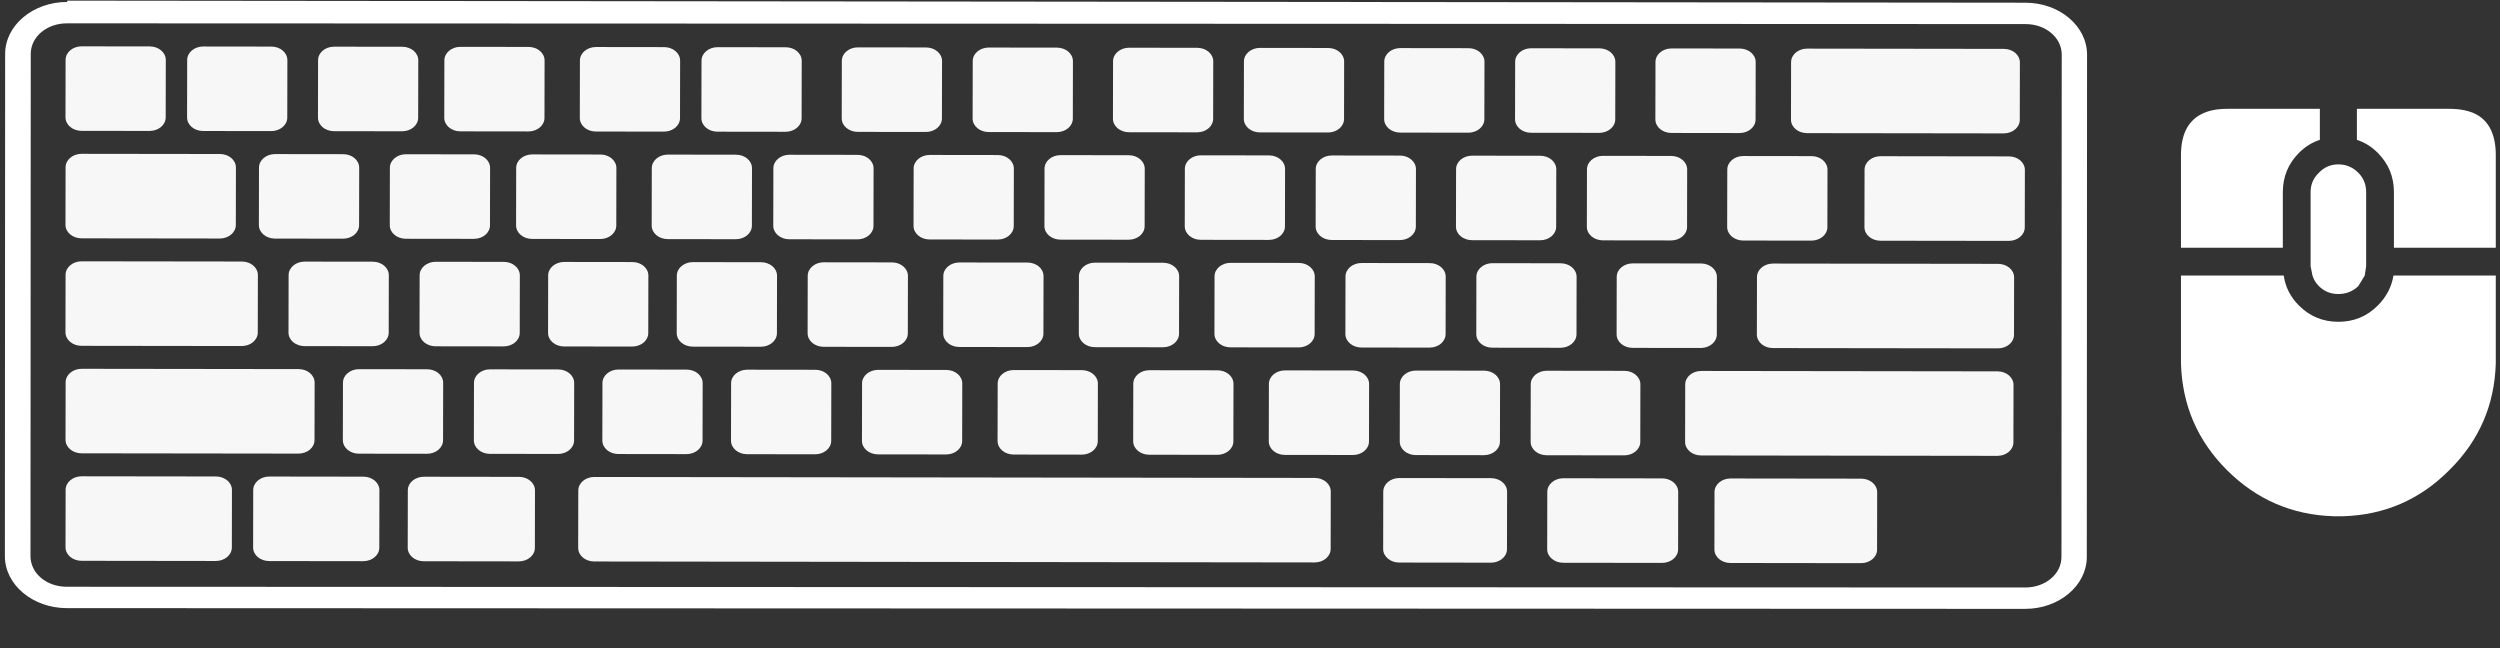 <?xml version="1.0" encoding="UTF-8" standalone="no"?>
<!-- Created with Inkscape (http://www.inkscape.org/) -->

<svg
   id="svg2"
   viewBox="0 0 270 70"
   version="1.2"
   width="270"
   height="70"
   xml:space="preserve"
   xmlns="http://www.w3.org/2000/svg"
   xmlns:svg="http://www.w3.org/2000/svg"
   xmlns:rdf="http://www.w3.org/1999/02/22-rdf-syntax-ns#"
   xmlns:cc="http://creativecommons.org/ns#"
   xmlns:dc="http://purl.org/dc/elements/1.1/"><rect x="0" y="0" width="270" height="70" fill="#333333" stroke="none"/><title
     id="title3716">keyboard</title><defs
     id="defs4"><style
       id="style4444"
       type="text/css" /><style
       id="style4444-3"
       type="text/css" /><style
       id="style4444-4"
       type="text/css" /></defs><flowRoot
     id="flowRoot6403"
     xml:space="preserve"
     style="font-style:italic;font-weight:bold;line-height:0.01%;font-family:'Plasmatica Rev';fill:#00aa00;stroke:#00aa00"
     transform="matrix(0.169,2.124,-2.124,0.169,479.229,-943.735)">
      <flowPara
   id="flowPara6409"
   style="font-size:8px;line-height:1.25" />
    </flowRoot><g
     id="g3406"
     style="fill:#ffffff;fill-opacity:1;stroke:none;stroke-opacity:1"
     transform="matrix(0.498,0,0,0.42,-4.581,-312.994)"><g
       id="g452"
       style="fill:#ffffff;fill-opacity:1;stroke:none;stroke-opacity:1"
       transform="matrix(1.382,-1.1765e-4,1.1765e-4,1.382,-432.7,-33.827)"><path
         id="rect454"
         style="opacity:0.96;fill:#ffffff;fill-opacity:1;stroke:none;stroke-opacity:1"
         transform="rotate(0.095)"
         d="m 333.466,571.81 h 10.692 c 1.394,0 2.516,1.122 2.516,2.516 v 10.692 c 0,1.394 -1.122,2.516 -2.516,2.516 h -10.692 c -1.394,0 -2.516,-1.122 -2.516,-2.516 v -10.692 c 0,-1.394 1.122,-2.516 2.516,-2.516 z" /><path
         id="rect456"
         style="opacity:0.96;fill:#ffffff;fill-opacity:1;stroke:none;stroke-opacity:1"
         transform="rotate(0.095)"
         d="m 352.546,571.81 h 10.692 c 1.394,0 2.516,1.122 2.516,2.516 v 10.692 c 0,1.394 -1.122,2.516 -2.516,2.516 h -10.692 c -1.394,0 -2.516,-1.122 -2.516,-2.516 v -10.692 c 0,-1.394 1.122,-2.516 2.516,-2.516 z" /><path
         id="rect458"
         style="opacity:0.96;fill:#ffffff;fill-opacity:1;stroke:none;stroke-opacity:1"
         transform="rotate(0.095)"
         d="m 373.086,571.81 h 10.692 c 1.394,0 2.516,1.122 2.516,2.516 v 10.692 c 0,1.394 -1.122,2.516 -2.516,2.516 h -10.692 c -1.394,0 -2.516,-1.122 -2.516,-2.516 v -10.692 c 0,-1.394 1.122,-2.516 2.516,-2.516 z" /><path
         id="rect460"
         style="opacity:0.96;fill:#ffffff;fill-opacity:1;stroke:none;stroke-opacity:1"
         transform="rotate(0.095)"
         d="m 392.906,571.81 h 10.692 c 1.394,0 2.516,1.122 2.516,2.516 v 10.692 c 0,1.394 -1.122,2.516 -2.516,2.516 h -10.692 c -1.394,0 -2.516,-1.122 -2.516,-2.516 v -10.692 c 0,-1.394 1.122,-2.516 2.516,-2.516 z" /><path
         id="rect462"
         style="opacity:0.96;fill:#ffffff;fill-opacity:1;stroke:none;stroke-opacity:1"
         transform="rotate(0.095)"
         d="m 414.176,571.81 h 10.692 c 1.394,0 2.516,1.122 2.516,2.516 v 10.692 c 0,1.394 -1.122,2.516 -2.516,2.516 h -10.692 c -1.394,0 -2.516,-1.122 -2.516,-2.516 v -10.692 c 0,-1.394 1.122,-2.516 2.516,-2.516 z" /><path
         id="rect464"
         style="opacity:0.96;fill:#ffffff;fill-opacity:1;stroke:none;stroke-opacity:1"
         transform="rotate(0.095)"
         d="m 433.256,571.81 h 10.692 c 1.394,0 2.516,1.122 2.516,2.516 v 10.692 c 0,1.394 -1.122,2.516 -2.516,2.516 h -10.692 c -1.394,0 -2.516,-1.122 -2.516,-2.516 v -10.692 c 0,-1.394 1.122,-2.516 2.516,-2.516 z" /><path
         id="rect466"
         style="opacity:0.96;fill:#ffffff;fill-opacity:1;stroke:none;stroke-opacity:1"
         transform="rotate(0.095)"
         d="m 455.276,571.81 h 10.692 c 1.394,0 2.516,1.122 2.516,2.516 v 10.692 c 0,1.394 -1.122,2.516 -2.516,2.516 h -10.692 c -1.394,0 -2.516,-1.122 -2.516,-2.516 v -10.692 c 0,-1.394 1.122,-2.516 2.516,-2.516 z" /><path
         id="rect468"
         style="opacity:0.96;fill:#ffffff;fill-opacity:1;stroke:none;stroke-opacity:1"
         transform="rotate(0.095)"
         d="m 475.816,571.81 h 10.692 c 1.394,0 2.516,1.122 2.516,2.516 v 10.692 c 0,1.394 -1.122,2.516 -2.516,2.516 h -10.692 c -1.394,0 -2.516,-1.122 -2.516,-2.516 v -10.692 c 0,-1.394 1.122,-2.516 2.516,-2.516 z" /><path
         id="rect470"
         style="opacity:0.96;fill:#ffffff;fill-opacity:1;stroke:none;stroke-opacity:1"
         transform="rotate(0.095)"
         d="m 497.836,571.81 h 10.692 c 1.394,0 2.516,1.122 2.516,2.516 v 10.692 c 0,1.394 -1.122,2.516 -2.516,2.516 h -10.692 c -1.394,0 -2.516,-1.122 -2.516,-2.516 v -10.692 c 0,-1.394 1.122,-2.516 2.516,-2.516 z" /><path
         id="rect472"
         style="opacity:0.96;fill:#ffffff;fill-opacity:1;stroke:none;stroke-opacity:1"
         transform="rotate(0.095)"
         d="m 518.376,571.81 h 10.692 c 1.394,0 2.516,1.122 2.516,2.516 v 10.692 c 0,1.394 -1.122,2.516 -2.516,2.516 h -10.692 c -1.394,0 -2.516,-1.122 -2.516,-2.516 v -10.692 c 0,-1.394 1.122,-2.516 2.516,-2.516 z" /><path
         id="rect474"
         style="opacity:0.96;fill:#ffffff;fill-opacity:1;stroke:none;stroke-opacity:1"
         transform="rotate(0.095)"
         d="m 540.396,571.81 h 10.692 c 1.394,0 2.516,1.122 2.516,2.516 v 10.692 c 0,1.394 -1.122,2.516 -2.516,2.516 h -10.692 c -1.394,0 -2.516,-1.122 -2.516,-2.516 v -10.692 c 0,-1.394 1.122,-2.516 2.516,-2.516 z" /><path
         id="rect476"
         style="opacity:0.96;fill:#ffffff;fill-opacity:1;stroke:none;stroke-opacity:1"
         transform="rotate(0.095)"
         d="m 560.936,571.81 h 10.692 c 1.394,0 2.516,1.122 2.516,2.516 v 10.692 c 0,1.394 -1.122,2.516 -2.516,2.516 h -10.692 c -1.394,0 -2.516,-1.122 -2.516,-2.516 v -10.692 c 0,-1.394 1.122,-2.516 2.516,-2.516 z" /><path
         id="rect478"
         style="opacity:0.96;fill:#ffffff;fill-opacity:1;stroke:none;stroke-opacity:1"
         transform="rotate(0.095)"
         d="m 582.956,571.81 h 10.692 c 1.394,0 2.516,1.122 2.516,2.516 v 10.692 c 0,1.394 -1.122,2.516 -2.516,2.516 h -10.692 c -1.394,0 -2.516,-1.122 -2.516,-2.516 v -10.692 c 0,-1.394 1.122,-2.516 2.516,-2.516 z" /><path
         id="rect480"
         style="opacity:0.96;fill:#ffffff;fill-opacity:1;stroke:none;stroke-opacity:1"
         transform="rotate(0.095)"
         d="m 604.236,571.81 h 30.871 c 1.394,0 2.516,1.122 2.516,2.516 v 10.692 c 0,1.394 -1.122,2.516 -2.516,2.516 h -30.871 c -1.394,0 -2.516,-1.122 -2.516,-2.516 v -10.692 c 0,-1.394 1.122,-2.516 2.516,-2.516 z" /><path
         id="rect482"
         style="opacity:0.96;fill:#ffffff;fill-opacity:1;stroke:none;stroke-opacity:1"
         transform="rotate(0.095)"
         d="m 333.496,591.81 h 21.699 c 1.394,0 2.516,1.122 2.516,2.516 v 10.692 c 0,1.394 -1.122,2.516 -2.516,2.516 h -21.699 c -1.394,0 -2.516,-1.122 -2.516,-2.516 v -10.692 c 0,-1.394 1.122,-2.516 2.516,-2.516 z" /><path
         id="rect484"
         style="opacity:0.96;fill:#ffffff;fill-opacity:1;stroke:none;stroke-opacity:1"
         transform="rotate(0.095)"
         d="m 363.846,591.81 h 10.692 c 1.394,0 2.516,1.122 2.516,2.516 v 10.692 c 0,1.394 -1.122,2.516 -2.516,2.516 h -10.692 c -1.394,0 -2.516,-1.122 -2.516,-2.516 v -10.692 c 0,-1.394 1.122,-2.516 2.516,-2.516 z" /><path
         id="rect486"
         style="opacity:0.96;fill:#ffffff;fill-opacity:1;stroke:none;stroke-opacity:1"
         transform="rotate(0.095)"
         d="m 384.386,591.81 h 10.692 c 1.394,0 2.516,1.122 2.516,2.516 v 10.692 c 0,1.394 -1.122,2.516 -2.516,2.516 h -10.692 c -1.394,0 -2.516,-1.122 -2.516,-2.516 v -10.692 c 0,-1.394 1.122,-2.516 2.516,-2.516 z" /><path
         id="rect488"
         style="opacity:0.96;fill:#ffffff;fill-opacity:1;stroke:none;stroke-opacity:1"
         transform="rotate(0.095)"
         d="m 404.206,591.81 h 10.692 c 1.394,0 2.516,1.122 2.516,2.516 v 10.692 c 0,1.394 -1.122,2.516 -2.516,2.516 h -10.692 c -1.394,0 -2.516,-1.122 -2.516,-2.516 v -10.692 c 0,-1.394 1.122,-2.516 2.516,-2.516 z" /><path
         id="rect490"
         style="opacity:0.96;fill:#ffffff;fill-opacity:1;stroke:none;stroke-opacity:1"
         transform="rotate(0.095)"
         d="m 425.486,591.81 h 10.692 c 1.394,0 2.516,1.122 2.516,2.516 v 10.692 c 0,1.394 -1.122,2.516 -2.516,2.516 h -10.692 c -1.394,0 -2.516,-1.122 -2.516,-2.516 v -10.692 c 0,-1.394 1.122,-2.516 2.516,-2.516 z" /><path
         id="rect492"
         style="opacity:0.96;fill:#ffffff;fill-opacity:1;stroke:none;stroke-opacity:1"
         transform="rotate(0.095)"
         d="m 444.566,591.81 h 10.692 c 1.394,0 2.516,1.122 2.516,2.516 v 10.692 c 0,1.394 -1.122,2.516 -2.516,2.516 h -10.692 c -1.394,0 -2.516,-1.122 -2.516,-2.516 v -10.692 c 0,-1.394 1.122,-2.516 2.516,-2.516 z" /><path
         id="rect494"
         style="opacity:0.96;fill:#ffffff;fill-opacity:1;stroke:none;stroke-opacity:1"
         transform="rotate(0.095)"
         d="m 466.576,591.81 h 10.692 c 1.394,0 2.516,1.122 2.516,2.516 v 10.692 c 0,1.394 -1.122,2.516 -2.516,2.516 h -10.692 c -1.394,0 -2.516,-1.122 -2.516,-2.516 v -10.692 c 0,-1.394 1.122,-2.516 2.516,-2.516 z" /><path
         id="rect496"
         style="opacity:0.96;fill:#ffffff;fill-opacity:1;stroke:none;stroke-opacity:1"
         transform="rotate(0.095)"
         d="m 487.116,591.81 h 10.692 c 1.394,0 2.516,1.122 2.516,2.516 v 10.692 c 0,1.394 -1.122,2.516 -2.516,2.516 h -10.692 c -1.394,0 -2.516,-1.122 -2.516,-2.516 v -10.692 c 0,-1.394 1.122,-2.516 2.516,-2.516 z" /><path
         id="rect498"
         style="opacity:0.96;fill:#ffffff;fill-opacity:1;stroke:none;stroke-opacity:1"
         transform="rotate(0.095)"
         d="m 509.136,591.81 h 10.692 c 1.394,0 2.516,1.122 2.516,2.516 v 10.692 c 0,1.394 -1.122,2.516 -2.516,2.516 h -10.692 c -1.394,0 -2.516,-1.122 -2.516,-2.516 v -10.692 c 0,-1.394 1.122,-2.516 2.516,-2.516 z" /><path
         id="rect500"
         style="opacity:0.96;fill:#ffffff;fill-opacity:1;stroke:none;stroke-opacity:1"
         transform="rotate(0.095)"
         d="m 529.676,591.81 h 10.692 c 1.394,0 2.516,1.122 2.516,2.516 v 10.692 c 0,1.394 -1.122,2.516 -2.516,2.516 h -10.692 c -1.394,0 -2.516,-1.122 -2.516,-2.516 v -10.692 c 0,-1.394 1.122,-2.516 2.516,-2.516 z" /><path
         id="rect502"
         style="opacity:0.96;fill:#ffffff;fill-opacity:1;stroke:none;stroke-opacity:1"
         transform="rotate(0.095)"
         d="m 551.696,591.81 h 10.692 c 1.394,0 2.516,1.122 2.516,2.516 v 10.692 c 0,1.394 -1.122,2.516 -2.516,2.516 h -10.692 c -1.394,0 -2.516,-1.122 -2.516,-2.516 v -10.692 c 0,-1.394 1.122,-2.516 2.516,-2.516 z" /><path
         id="rect504"
         style="opacity:0.96;fill:#ffffff;fill-opacity:1;stroke:none;stroke-opacity:1"
         transform="rotate(0.095)"
         d="m 572.236,591.81 h 10.692 c 1.394,0 2.516,1.122 2.516,2.516 v 10.692 c 0,1.394 -1.122,2.516 -2.516,2.516 h -10.692 c -1.394,0 -2.516,-1.122 -2.516,-2.516 v -10.692 c 0,-1.394 1.122,-2.516 2.516,-2.516 z" /><path
         id="rect506"
         style="opacity:0.96;fill:#ffffff;fill-opacity:1;stroke:none;stroke-opacity:1"
         transform="rotate(0.095)"
         d="m 594.256,591.81 h 10.692 c 1.394,0 2.516,1.122 2.516,2.516 v 10.692 c 0,1.394 -1.122,2.516 -2.516,2.516 h -10.692 c -1.394,0 -2.516,-1.122 -2.516,-2.516 v -10.692 c 0,-1.394 1.122,-2.516 2.516,-2.516 z" /><path
         id="rect508"
         style="opacity:0.96;fill:#ffffff;fill-opacity:1;stroke:none;stroke-opacity:1"
         transform="rotate(0.095)"
         d="m 615.796,591.81 h 20.126 c 1.394,0 2.516,1.122 2.516,2.516 v 10.692 c 0,1.394 -1.122,2.516 -2.516,2.516 h -20.126 c -1.394,0 -2.516,-1.122 -2.516,-2.516 v -10.692 c 0,-1.394 1.122,-2.516 2.516,-2.516 z" /><path
         id="rect510"
         style="opacity:0.96;fill:#ffffff;fill-opacity:1;stroke:none;stroke-opacity:1"
         transform="rotate(0.095)"
         d="m 333.526,611.81 h 25.146 c 1.394,0 2.516,1.122 2.516,2.516 v 10.692 c 0,1.394 -1.122,2.516 -2.516,2.516 h -25.146 c -1.394,0 -2.516,-1.122 -2.516,-2.516 v -10.692 c 0,-1.394 1.122,-2.516 2.516,-2.516 z" /><path
         id="rect512"
         style="opacity:0.96;fill:#ffffff;fill-opacity:1;stroke:none;stroke-opacity:1"
         transform="rotate(0.095)"
         d="m 368.526,611.81 h 10.692 c 1.394,0 2.516,1.122 2.516,2.516 v 10.692 c 0,1.394 -1.122,2.516 -2.516,2.516 h -10.692 c -1.394,0 -2.516,-1.122 -2.516,-2.516 v -10.692 c 0,-1.394 1.122,-2.516 2.516,-2.516 z" /><path
         id="rect514"
         style="opacity:0.96;fill:#ffffff;fill-opacity:1;stroke:none;stroke-opacity:1"
         transform="rotate(0.095)"
         d="m 389.086,611.81 h 10.692 c 1.394,0 2.516,1.122 2.516,2.516 v 10.692 c 0,1.394 -1.122,2.516 -2.516,2.516 h -10.692 c -1.394,0 -2.516,-1.122 -2.516,-2.516 v -10.692 c 0,-1.394 1.122,-2.516 2.516,-2.516 z" /><path
         id="rect516"
         style="opacity:0.96;fill:#ffffff;fill-opacity:1;stroke:none;stroke-opacity:1"
         transform="rotate(0.095)"
         d="m 409.256,611.81 h 10.692 c 1.394,0 2.516,1.122 2.516,2.516 v 10.692 c 0,1.394 -1.122,2.516 -2.516,2.516 h -10.692 c -1.394,0 -2.516,-1.122 -2.516,-2.516 v -10.692 c 0,-1.394 1.122,-2.516 2.516,-2.516 z" /><path
         id="rect518"
         style="opacity:0.96;fill:#ffffff;fill-opacity:1;stroke:none;stroke-opacity:1"
         transform="rotate(0.095)"
         d="m 429.446,611.81 h 10.692 c 1.394,0 2.516,1.122 2.516,2.516 v 10.692 c 0,1.394 -1.122,2.516 -2.516,2.516 h -10.692 c -1.394,0 -2.516,-1.122 -2.516,-2.516 v -10.692 c 0,-1.394 1.122,-2.516 2.516,-2.516 z" /><path
         id="rect520"
         style="opacity:0.96;fill:#ffffff;fill-opacity:1;stroke:none;stroke-opacity:1"
         transform="rotate(0.095)"
         d="m 449.986,611.81 h 10.692 c 1.394,0 2.516,1.122 2.516,2.516 v 10.692 c 0,1.394 -1.122,2.516 -2.516,2.516 h -10.692 c -1.394,0 -2.516,-1.122 -2.516,-2.516 v -10.692 c 0,-1.394 1.122,-2.516 2.516,-2.516 z" /><path
         id="rect522"
         style="opacity:0.96;fill:#ffffff;fill-opacity:1;stroke:none;stroke-opacity:1"
         transform="rotate(0.095)"
         d="m 471.266,611.81 h 10.692 c 1.394,0 2.516,1.122 2.516,2.516 v 10.692 c 0,1.394 -1.122,2.516 -2.516,2.516 h -10.692 c -1.394,0 -2.516,-1.122 -2.516,-2.516 v -10.692 c 0,-1.394 1.122,-2.516 2.516,-2.516 z" /><path
         id="rect524"
         style="opacity:0.96;fill:#ffffff;fill-opacity:1;stroke:none;stroke-opacity:1"
         transform="rotate(0.095)"
         d="m 492.546,611.81 h 10.692 c 1.394,0 2.516,1.122 2.516,2.516 v 10.692 c 0,1.394 -1.122,2.516 -2.516,2.516 h -10.692 c -1.394,0 -2.516,-1.122 -2.516,-2.516 v -10.692 c 0,-1.394 1.122,-2.516 2.516,-2.516 z" /><path
         id="rect526"
         style="opacity:0.96;fill:#ffffff;fill-opacity:1;stroke:none;stroke-opacity:1"
         transform="rotate(0.095)"
         d="m 513.826,611.81 h 10.692 c 1.394,0 2.516,1.122 2.516,2.516 v 10.692 c 0,1.394 -1.122,2.516 -2.516,2.516 h -10.692 c -1.394,0 -2.516,-1.122 -2.516,-2.516 v -10.692 c 0,-1.394 1.122,-2.516 2.516,-2.516 z" /><path
         id="rect528"
         style="opacity:0.96;fill:#ffffff;fill-opacity:1;stroke:none;stroke-opacity:1"
         transform="rotate(0.095)"
         d="m 534.376,611.81 h 10.692 c 1.394,0 2.516,1.122 2.516,2.516 v 10.692 c 0,1.394 -1.122,2.516 -2.516,2.516 h -10.692 c -1.394,0 -2.516,-1.122 -2.516,-2.516 v -10.692 c 0,-1.394 1.122,-2.516 2.516,-2.516 z" /><path
         id="rect530"
         style="opacity:0.96;fill:#ffffff;fill-opacity:1;stroke:none;stroke-opacity:1"
         transform="rotate(0.095)"
         d="m 554.916,611.81 h 10.692 c 1.394,0 2.516,1.122 2.516,2.516 v 10.692 c 0,1.394 -1.122,2.516 -2.516,2.516 h -10.692 c -1.394,0 -2.516,-1.122 -2.516,-2.516 v -10.692 c 0,-1.394 1.122,-2.516 2.516,-2.516 z" /><path
         id="rect532"
         style="opacity:0.96;fill:#ffffff;fill-opacity:1;stroke:none;stroke-opacity:1"
         transform="rotate(0.095)"
         d="m 576.936,611.81 h 10.692 c 1.394,0 2.516,1.122 2.516,2.516 v 10.692 c 0,1.394 -1.122,2.516 -2.516,2.516 h -10.692 c -1.394,0 -2.516,-1.122 -2.516,-2.516 v -10.692 c 0,-1.394 1.122,-2.516 2.516,-2.516 z" /><path
         id="rect534"
         style="opacity:0.96;fill:#ffffff;fill-opacity:1;stroke:none;stroke-opacity:1"
         transform="rotate(0.095)"
         d="m 598.946,611.81 h 35.318 c 1.394,0 2.516,1.122 2.516,2.516 v 10.692 c 0,1.394 -1.122,2.516 -2.516,2.516 h -35.318 c -1.394,0 -2.516,-1.122 -2.516,-2.516 v -10.692 c 0,-1.394 1.122,-2.516 2.516,-2.516 z" /><path
         id="rect536"
         style="opacity:0.96;fill:#ffffff;fill-opacity:1;stroke:none;stroke-opacity:1"
         transform="rotate(0.095)"
         d="m 333.566,631.81 h 34.041 c 1.394,0 2.516,1.122 2.516,2.516 v 10.692 c 0,1.394 -1.122,2.516 -2.516,2.516 h -34.041 c -1.394,0 -2.516,-1.122 -2.516,-2.516 v -10.692 c 0,-1.394 1.122,-2.516 2.516,-2.516 z" /><path
         id="rect538"
         style="opacity:0.96;fill:#ffffff;fill-opacity:1;stroke:none;stroke-opacity:1"
         transform="rotate(0.095)"
         d="m 377.086,631.81 h 10.692 c 1.394,0 2.516,1.122 2.516,2.516 v 10.692 c 0,1.394 -1.122,2.516 -2.516,2.516 h -10.692 c -1.394,0 -2.516,-1.122 -2.516,-2.516 v -10.692 c 0,-1.394 1.122,-2.516 2.516,-2.516 z" /><path
         id="rect540"
         style="opacity:0.96;fill:#ffffff;fill-opacity:1;stroke:none;stroke-opacity:1"
         transform="rotate(0.095)"
         d="m 397.646,631.81 h 10.692 c 1.394,0 2.516,1.122 2.516,2.516 v 10.692 c 0,1.394 -1.122,2.516 -2.516,2.516 h -10.692 c -1.394,0 -2.516,-1.122 -2.516,-2.516 v -10.692 c 0,-1.394 1.122,-2.516 2.516,-2.516 z" /><path
         id="rect542"
         style="opacity:0.96;fill:#ffffff;fill-opacity:1;stroke:none;stroke-opacity:1"
         transform="rotate(0.095)"
         d="m 417.806,631.81 h 10.692 c 1.394,0 2.516,1.122 2.516,2.516 v 10.692 c 0,1.394 -1.122,2.516 -2.516,2.516 h -10.692 c -1.394,0 -2.516,-1.122 -2.516,-2.516 v -10.692 c 0,-1.394 1.122,-2.516 2.516,-2.516 z" /><path
         id="rect544"
         style="opacity:0.96;fill:#ffffff;fill-opacity:1;stroke:none;stroke-opacity:1"
         transform="rotate(0.095)"
         d="m 437.996,631.81 h 10.692 c 1.394,0 2.516,1.122 2.516,2.516 v 10.692 c 0,1.394 -1.122,2.516 -2.516,2.516 h -10.692 c -1.394,0 -2.516,-1.122 -2.516,-2.516 v -10.692 c 0,-1.394 1.122,-2.516 2.516,-2.516 z" /><path
         id="rect546"
         style="opacity:0.96;fill:#ffffff;fill-opacity:1;stroke:none;stroke-opacity:1"
         transform="rotate(0.095)"
         d="m 458.546,631.81 h 10.692 c 1.394,0 2.516,1.122 2.516,2.516 v 10.692 c 0,1.394 -1.122,2.516 -2.516,2.516 h -10.692 c -1.394,0 -2.516,-1.122 -2.516,-2.516 v -10.692 c 0,-1.394 1.122,-2.516 2.516,-2.516 z" /><path
         id="rect548"
         style="opacity:0.96;fill:#ffffff;fill-opacity:1;stroke:none;stroke-opacity:1"
         transform="rotate(0.095)"
         d="m 479.826,631.81 h 10.692 c 1.394,0 2.516,1.122 2.516,2.516 v 10.692 c 0,1.394 -1.122,2.516 -2.516,2.516 h -10.692 c -1.394,0 -2.516,-1.122 -2.516,-2.516 v -10.692 c 0,-1.394 1.122,-2.516 2.516,-2.516 z" /><path
         id="rect550"
         style="opacity:0.96;fill:#ffffff;fill-opacity:1;stroke:none;stroke-opacity:1"
         transform="rotate(0.095)"
         d="m 501.106,631.81 h 10.692 c 1.394,0 2.516,1.122 2.516,2.516 v 10.692 c 0,1.394 -1.122,2.516 -2.516,2.516 h -10.692 c -1.394,0 -2.516,-1.122 -2.516,-2.516 v -10.692 c 0,-1.394 1.122,-2.516 2.516,-2.516 z" /><path
         id="rect552"
         style="opacity:0.96;fill:#ffffff;fill-opacity:1;stroke:none;stroke-opacity:1"
         transform="rotate(0.095)"
         d="m 522.386,631.81 h 10.692 c 1.394,0 2.516,1.122 2.516,2.516 v 10.692 c 0,1.394 -1.122,2.516 -2.516,2.516 h -10.692 c -1.394,0 -2.516,-1.122 -2.516,-2.516 v -10.692 c 0,-1.394 1.122,-2.516 2.516,-2.516 z" /><path
         id="rect554"
         style="opacity:0.96;fill:#ffffff;fill-opacity:1;stroke:none;stroke-opacity:1"
         transform="rotate(0.095)"
         d="m 542.936,631.81 h 10.692 c 1.394,0 2.516,1.122 2.516,2.516 v 10.692 c 0,1.394 -1.122,2.516 -2.516,2.516 h -10.692 c -1.394,0 -2.516,-1.122 -2.516,-2.516 v -10.692 c 0,-1.394 1.122,-2.516 2.516,-2.516 z" /><path
         id="rect556"
         style="opacity:0.96;fill:#ffffff;fill-opacity:1;stroke:none;stroke-opacity:1"
         transform="rotate(0.095)"
         d="m 563.476,631.81 h 12.174 c 1.394,0 2.516,1.122 2.516,2.516 v 10.692 c 0,1.394 -1.122,2.516 -2.516,2.516 h -12.174 c -1.394,0 -2.516,-1.122 -2.516,-2.516 v -10.692 c 0,-1.394 1.122,-2.516 2.516,-2.516 z" /><path
         id="rect558"
         style="opacity:0.96;fill:#ffffff;fill-opacity:1;stroke:none;stroke-opacity:1"
         transform="rotate(0.095)"
         d="m 587.716,631.81 h 46.488 c 1.394,0 2.516,1.122 2.516,2.516 v 10.692 c 0,1.394 -1.122,2.516 -2.516,2.516 h -46.488 c -1.394,0 -2.516,-1.122 -2.516,-2.516 v -10.692 c 0,-1.394 1.122,-2.516 2.516,-2.516 z" /><path
         id="rect560"
         style="opacity:0.96;fill:#ffffff;fill-opacity:1;stroke:none;stroke-opacity:1"
         transform="rotate(0.095)"
         d="m 333.596,651.81 h 21.069 c 1.394,0 2.516,1.122 2.516,2.516 v 10.692 c 0,1.394 -1.122,2.516 -2.516,2.516 h -21.069 c -1.394,0 -2.516,-1.122 -2.516,-2.516 v -10.692 c 0,-1.394 1.122,-2.516 2.516,-2.516 z" /><path
         id="rect562"
         style="opacity:0.96;fill:#ffffff;fill-opacity:1;stroke:none;stroke-opacity:1"
         transform="rotate(0.095)"
         d="m 363.036,651.81 h 14.769 c 1.394,0 2.516,1.122 2.516,2.516 v 10.692 c 0,1.394 -1.122,2.516 -2.516,2.516 h -14.769 c -1.394,0 -2.516,-1.122 -2.516,-2.516 v -10.692 c 0,-1.394 1.122,-2.516 2.516,-2.516 z" /><path
         id="rect564"
         style="opacity:0.96;fill:#ffffff;fill-opacity:1;stroke:none;stroke-opacity:1"
         transform="rotate(0.095)"
         d="m 387.296,651.81 h 14.922 c 1.394,0 2.516,1.122 2.516,2.516 v 10.692 c 0,1.394 -1.122,2.516 -2.516,2.516 h -14.922 c -1.394,0 -2.516,-1.122 -2.516,-2.516 v -10.692 c 0,-1.394 1.122,-2.516 2.516,-2.516 z" /><path
         id="rect566"
         style="opacity:0.96;fill:#ffffff;fill-opacity:1;stroke:none;stroke-opacity:1"
         transform="rotate(0.095)"
         d="m 414.046,651.81 h 113.048 c 1.394,0 2.516,1.122 2.516,2.516 v 10.692 c 0,1.394 -1.122,2.516 -2.516,2.516 H 414.046 c -1.394,0 -2.516,-1.122 -2.516,-2.516 v -10.692 c 0,-1.394 1.122,-2.516 2.516,-2.516 z" /><path
         id="rect568"
         style="opacity:0.96;fill:#ffffff;fill-opacity:1;stroke:none;stroke-opacity:1"
         transform="rotate(0.095)"
         d="m 540.366,651.81 h 14.398 c 1.394,0 2.516,1.122 2.516,2.516 v 10.692 c 0,1.394 -1.122,2.516 -2.516,2.516 h -14.398 c -1.394,0 -2.516,-1.122 -2.516,-2.516 v -10.692 c 0,-1.394 1.122,-2.516 2.516,-2.516 z" /><path
         id="rect570"
         style="opacity:0.96;fill:#ffffff;fill-opacity:1;stroke:none;stroke-opacity:1"
         transform="rotate(0.095)"
         d="m 566.106,651.81 h 15.51 c 1.394,0 2.516,1.122 2.516,2.516 v 10.692 c 0,1.394 -1.122,2.516 -2.516,2.516 h -15.51 c -1.394,0 -2.516,-1.122 -2.516,-2.516 v -10.692 c 0,-1.394 1.122,-2.516 2.516,-2.516 z" /><path
         id="rect572"
         style="opacity:0.96;fill:#ffffff;fill-opacity:1;stroke:none;stroke-opacity:1"
         transform="rotate(0.095)"
         d="m 592.346,651.81 h 20.494 c 1.394,0 2.516,1.122 2.516,2.516 v 10.692 c 0,1.394 -1.122,2.516 -2.516,2.516 h -20.494 c -1.394,0 -2.516,-1.122 -2.516,-2.516 v -10.692 c 0,-1.394 1.122,-2.516 2.516,-2.516 z" /></g><path
       id="rect3364"
       style="color:#000000;text-indent:0;text-transform:none;fill:#ffffff;fill-opacity:1;stroke:none;stroke-width:1.998;stroke-opacity:1"
       d="m 23.742,745.73 c -7.361,-0.004 -13.424,5.991 -13.427,13.352 l -0.056,129.15 c -0.003,7.361 6.054,13.361 13.415,13.365 l 424.72,0.191 c 7.361,0.004 13.361,-5.992 13.364,-13.353 l 0.056,-129.15 c 0.004,-7.361 -5.992,-13.361 -13.353,-13.364 l -424.66,-0.53 z m -0.003,5.493 424.72,0.191 c 4.397,0.002 7.864,3.471 7.862,7.869 l -0.058,129.15 c -0.002,4.397 -3.471,7.864 -7.869,7.862 l -424.72,-0.191 c -4.397,-0.002 -7.864,-3.471 -7.862,-7.869 l 0.056,-129.15 c 0.002,-4.397 3.472,-7.864 7.869,-7.862 z" /></g><path
     stroke="none"
     fill="#ffffff"
     d="m 254.544,11.754 h 10 q 1.75,0 2.9,0.6 2.1,1.15 2.1,4.4 v 10 h -11 v -6 q 0,-2.5 -1.75,-4.25 -1,-1 -2.25,-1.4 v -3.35 m -4.1,6.9 q 0.85,-0.9 2.1,-0.9 1.25,0 2.15,0.9 0.85,0.85 0.85,2.1 v 8 l -0.15,1 -0.7,1.15 q -0.9,0.85 -2.15,0.85 -1.25,0 -2.1,-0.85 -0.5,-0.5 -0.7,-1.15 l -0.2,-1 v -8 q 0,-1.25 0.9,-2.1 m -14.9,11.1 h 11.1 q 0.25,1.85 1.65,3.25 1.75,1.75 4.25,1.75 2.5,0 4.25,-1.75 1.4,-1.4 1.7,-3.25 h 11.05 v 9.5 q -0.2,6.75 -5,11.5 -4.75,4.8 -11.5,5 h -1 q -6.75,-0.2 -11.55,-5 -4.75,-4.75 -4.95,-11.5 v -9.5 m 5,-18 h 10 v 3.35 q -1.25,0.4 -2.25,1.4 -1.75,1.75 -1.75,4.25 v 6 h -11 v -10 q 0,-3.25 2.15,-4.4 1.1,-0.6 2.85,-0.6"
     id="path1" /></svg>
